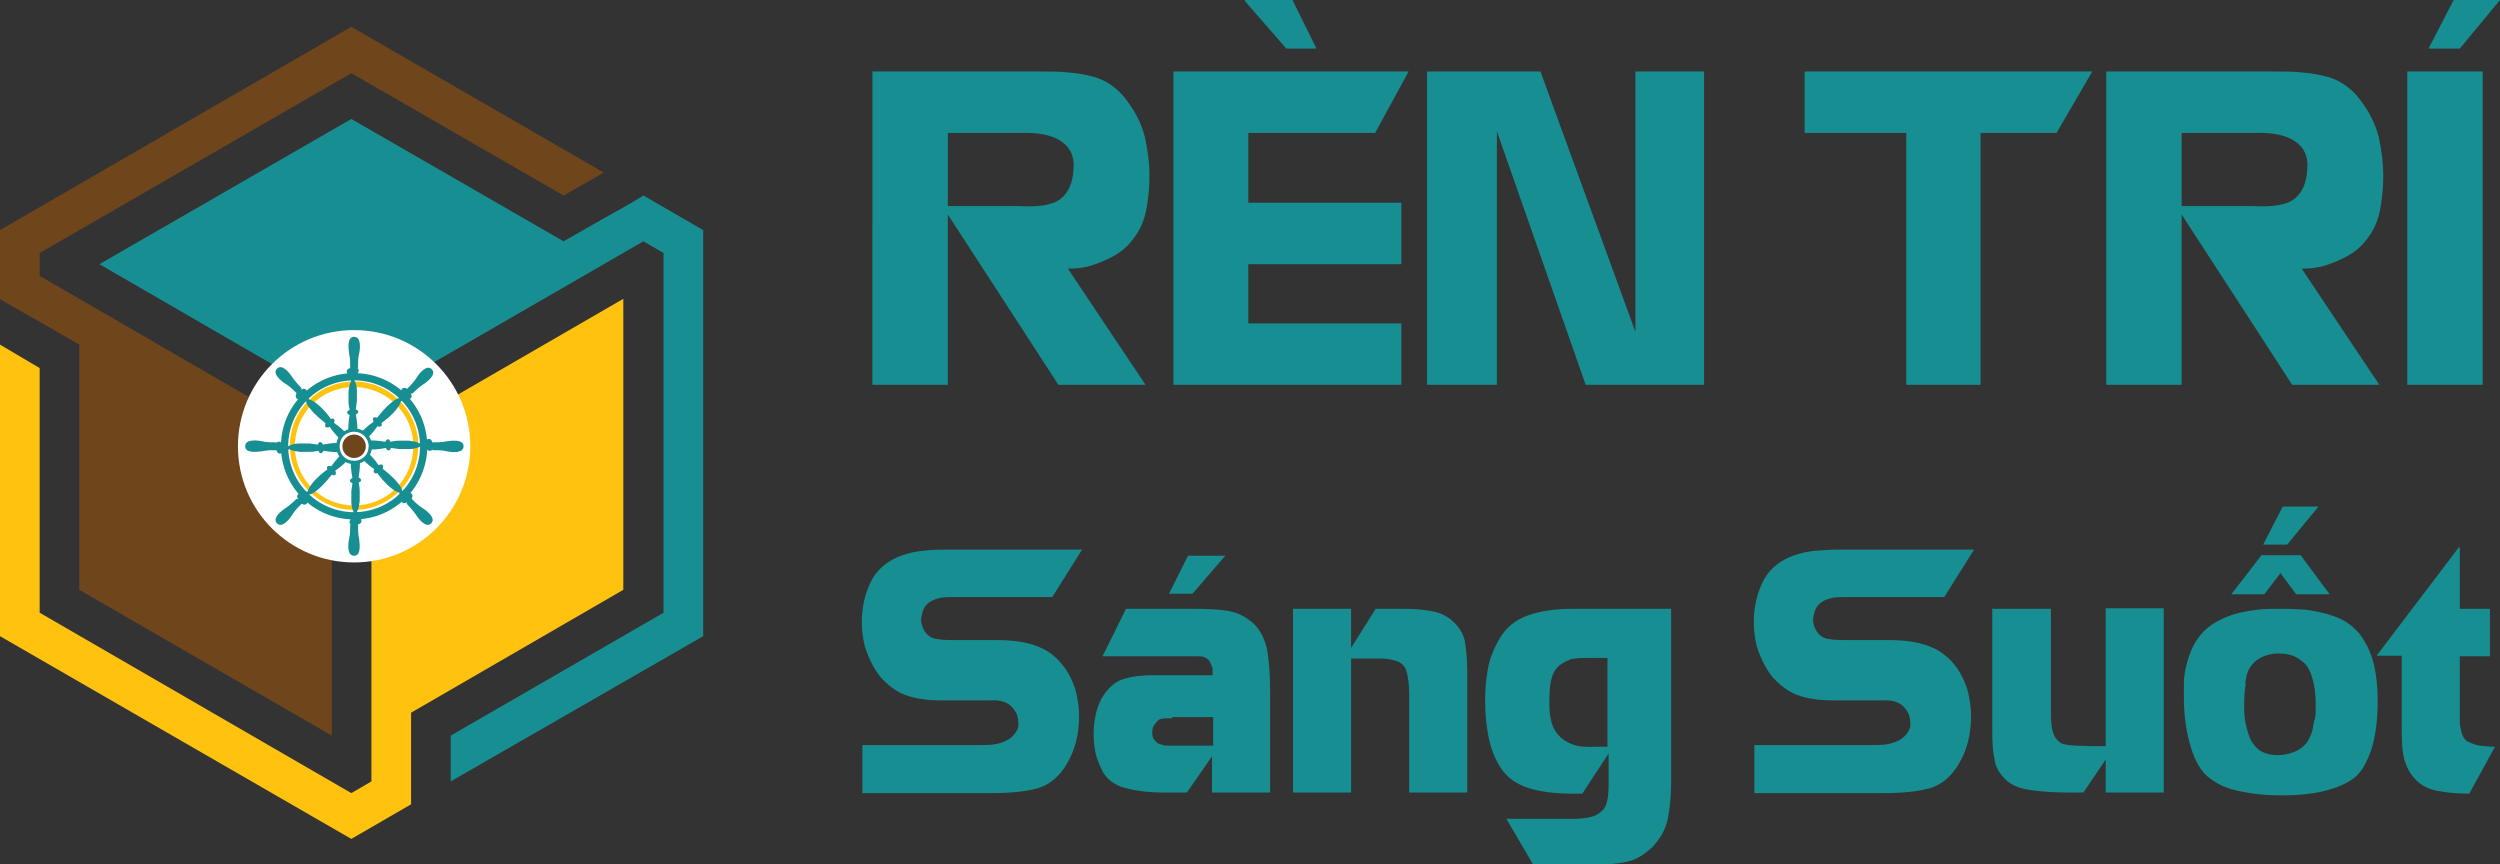 <?xml version="1.0" encoding="UTF-8"?>
<svg id="Layer_1" data-name="Layer 1" xmlns="http://www.w3.org/2000/svg" viewBox="0 0 447.6 154.7">
  <rect x="0" y="0" width="447.6" height="154.7" fill="#333333" stroke="none"/>
  <defs>
    <style>
      .cls-1, .cls-2 {
        fill: #ffc20e;
      }

      .cls-3 {
        fill: #fff;
      }

      .cls-2, .cls-4, .cls-5 {
        fill-rule: evenodd;
      }

      .cls-6, .cls-5 {
        fill: #178e91;
      }

      .cls-4, .cls-7 {
        fill: #6f461b;
      }
    </style>
  </defs>
  <g>
    <polygon class="cls-4" points="39.4 68.1 14.2 53.5 7.1 49.4 7.1 45.3 62.9 13.1 100.9 35 108.1 30.9 62.9 4.8 0 41.2 0 53.5 .9 54.1 7.1 57.6 14.2 61.7 14.2 105.6 59.4 131.7 59.4 79.6 39.4 68.1"/>
    <polygon class="cls-5" points="108.1 47.3 115.2 43.2 118.8 45.3 118.8 109.7 80.7 131.7 80.7 139.9 125.9 113.9 125.9 41.2 115.2 35 112.9 36.4 108.1 39.1 100.9 43.2 62.9 21.3 17.8 47.3 62.9 73.4 108.1 47.3"/>
    <polygon class="cls-2" points="111.6 105.6 73.6 127.6 73.6 135.8 73.6 141.4 73.6 144 62.9 150.2 0 113.9 0 61.7 7.1 65.9 7.1 109.7 62.9 142 66.5 139.9 66.5 131.7 66.5 101.2 66.5 79.6 111.6 53.5 111.6 105.6"/>
    <circle class="cls-3" cx="63.4" cy="79.9" r="20.8"/>
    <g>
      <circle class="cls-6" cx="63.4" cy="79.9" r="13.1"/>
      <circle class="cls-3" cx="63.4" cy="79.9" r="11.8"/>
      <path class="cls-1" d="m63.4,69.3c5.8,0,10.6,4.7,10.6,10.6s-4.7,10.6-10.6,10.6-10.6-4.7-10.6-10.6,4.7-10.6,10.6-10.6m0-1c-6.4,0-11.5,5.2-11.5,11.5s5.2,11.5,11.5,11.5,11.5-5.2,11.5-11.5-5.2-11.5-11.5-11.5h0Z"/>
      <polygon class="cls-6" points="63.1 79.7 63.3 79.9 63.4 80.3 63.6 80 63.8 79.7 63.5 79.7 63.1 79.7"/>
      <path class="cls-6" d="m62.9,79.5c0,.1,0,.2,0,.2h.1v-.2c-.1,0-.1,0-.2,0Z"/>
      <path class="cls-6" d="m63.4,80.5c0,0,.1-.1.1-.1h0c0-.1-.1,0-.1,0,0,0,0,0,0,0Z"/>
      <path class="cls-6" d="m63.8,79.7h.2s0,0,0-.1c-.1,0-.2,0-.2,0h0Z"/>
      <path class="cls-6" d="m62.7,93.9c0,1,0,1.8-.2,2.6-.2.9-.4,3,.9,3s1-2.1.9-3c-.2-.9-.2-1.6-.2-2.6.8-.2.6-.8.6-.8,0,0-.4-.8-.8-1.5.3-.4.4-1.2.5-1.9,0-.6,0-1.3,0-1.8,0-.8-.2-1.4-.2-1.5.9-.3.2-.9,0-.9.5-2.7.1-4.5,0-5,0,0-.1,0-.1,0v-.2h-.5s-.3,0-.3,0v.2c0,0-.1,0-.2,0-.1.5-.6,2.2,0,5.1-.2,0-.9.6,0,.9,0,.1-.1.7-.2,1.5,0,.6,0,1.2,0,1.8,0,.8.2,1.5.5,2-.4.6-.8,1.5-.8,1.5,0,0-.2.6.6.8Z"/>
      <g>
        <path class="cls-6" d="m64.1,65.9c0-1,0-1.8.2-2.6.2-.9.4-3-.9-3s-1,2.1-.9,3c.2.9.2,1.6.2,2.6-.8.2-.6.8-.6.8,0,0,.4.8.8,1.5-.3.4-.4,1.2-.5,1.9,0,.6,0,1.3,0,1.8,0,.8.2,1.4.2,1.5-.9.3-.2.9,0,.9-.5,2.7-.1,4.5,0,5,0,0,.1,0,.1,0v.2h.8v-.2c0,0,.1,0,.2,0,.1-.5.6-2.2,0-5.1.2,0,.9-.6,0-.9,0-.1.1-.7.2-1.5,0-.6,0-1.2,0-1.8,0-.8-.2-1.5-.5-2,.4-.6.8-1.5.8-1.5,0,0,.2-.6-.6-.8Z"/>
        <path class="cls-6" d="m54,69.5c-.7-.7-1.2-1.3-1.7-2-.5-.8-1.8-2.4-2.7-1.5-.9.9.7,2.2,1.5,2.7.8.5,1.3,1,2,1.7-.4.7.1,1,.1,1,0,0,.9.3,1.6.4,0,.5.5,1.1,1,1.7.4.5.9.9,1.3,1.3.6.5,1.1.9,1.2,1-.4.9.5.8.7.6,1.6,2.3,3.1,3.2,3.6,3.5,0,0,0,0,0,0h.2c0,0,.3-.2.3-.2l.2-.2v-.2c0,0,0,0,0,0-.2-.4-1.2-2-3.5-3.6.1-.1.3-1-.6-.7,0-.1-.4-.6-.9-1.2-.4-.4-.8-.9-1.3-1.3-.6-.5-1.2-.9-1.7-1-.1-.7-.4-1.6-.4-1.6,0,0-.3-.6-1-.1Z"/>
        <path class="cls-6" d="m49.5,79.2c-1,0-1.8,0-2.6-.2-.9-.2-3-.4-3,.9,0,1.3,2.1,1,3,.9.9-.2,1.6-.2,2.6-.2.2.8.8.6.8.6,0,0,.8-.4,1.5-.8.4.3,1.2.4,1.9.5.6,0,1.3,0,1.8,0,.8,0,1.4-.2,1.5-.2.3.9.9.2.9,0,2.7.5,4.5.1,5,0,0,0,0-.1,0-.1h.2v-.8s-.2,0-.2,0c0,0,0,0,0-.2-.5-.1-2.2-.6-5.1,0,0-.2-.6-.9-.9,0-.1,0-.7-.1-1.5-.2-.6,0-1.2,0-1.8,0-.8,0-1.5.2-2,.5-.6-.4-1.5-.8-1.5-.8,0,0-.6-.2-.8.6Z"/>
        <path class="cls-6" d="m53.1,89.3c-.7.7-1.3,1.2-2,1.7-.8.5-2.4,1.8-1.5,2.7.9.9,2.2-.7,2.7-1.5.5-.8,1-1.3,1.7-2,.7.4,1-.1,1-.1,0,0,.3-.9.4-1.6.5,0,1.1-.5,1.7-1,.5-.4.9-.9,1.3-1.3.5-.6.9-1.1,1-1.2.9.4.8-.5.6-.7,2.3-1.6,3.2-3.1,3.5-3.6,0,0,0,0,0,0v-.2c0,0-.2-.3-.2-.3l-.2-.2h-.2c0,0,0,0,0,0-.4.2-2,1.2-3.6,3.5-.1-.1-1-.3-.7.6-.1,0-.6.4-1.2.9-.4.4-.9.8-1.3,1.3-.5.6-.9,1.2-1,1.7-.7.1-1.6.4-1.6.4,0,0-.6.3-.1,1Z"/>
        <path class="cls-6" d="m72.8,90.2c.7.7,1.2,1.3,1.7,2,.5.8,1.8,2.4,2.7,1.5.9-.9-.7-2.2-1.5-2.7-.8-.5-1.3-1-2-1.7.4-.7-.1-1-.1-1,0,0-.9-.3-1.6-.4,0-.5-.5-1.1-1-1.7-.4-.5-.9-.9-1.3-1.3-.6-.5-1.1-.9-1.2-1,.4-.9-.5-.8-.7-.6-1.6-2.3-3.1-3.2-3.6-3.5,0,0,0,0,0,0h-.2c0,0-.3.2-.3.2l-.2.2v.2c0,0,0,0,0,0,.2.4,1.2,2,3.5,3.6-.1.1-.3,1,.6.7,0,.1.4.6.9,1.2.4.4.8.9,1.3,1.3.6.5,1.2.9,1.7,1,.1.7.4,1.6.4,1.6,0,0,.3.6,1,.1Z"/>
        <path class="cls-6" d="m77.4,80.6c1,0,1.8,0,2.6.2.9.2,3,.4,3-.9s-2.1-1-3-.9c-.9.2-1.6.2-2.6.2-.2-.8-.8-.6-.8-.6,0,0-.8.4-1.5.8-.4-.3-1.2-.4-1.9-.5-.6,0-1.3,0-1.8,0-.8,0-1.4.2-1.5.2-.3-.9-.9-.2-.9,0-2.7-.5-4.5-.1-5,0,0,0,0,.1,0,.1h-.2v.5s0,.3,0,.3h.2c0,0,0,.1,0,.2.5.1,2.2.6,5.1,0,0,.2.6.9.9,0,.1,0,.7.1,1.5.2.6,0,1.2,0,1.8,0,.8,0,1.5-.2,2-.5.6.4,1.5.8,1.5.8,0,0,.6.2.8-.6Z"/>
        <path class="cls-6" d="m73.8,70.5c.7-.7,1.3-1.2,2-1.7.8-.5,2.4-1.8,1.5-2.7s-2.2.7-2.7,1.5c-.5.8-1,1.3-1.7,2-.7-.4-1,.1-1,.1,0,0-.3.9-.4,1.6-.5,0-1.1.5-1.7,1-.5.4-.9.9-1.3,1.3-.5.6-.9,1.1-1,1.2-.9-.4-.8.5-.6.7-2.3,1.6-3.2,3.1-3.5,3.6,0,0,0,0,0,0v.2c0,0,.2.3.2.3l.2.2h.2c0,0,0,0,0,0,.4-.2,2-1.2,3.6-3.5.1.1,1,.3.7-.6.1,0,.6-.4,1.2-.9.4-.4.9-.8,1.3-1.3.5-.6.9-1.2,1-1.7.7-.1,1.6-.4,1.6-.4,0,0,.6-.3.1-1Z"/>
      </g>
      <g>
        <path class="cls-3" d="m63.4,82.7c-1.6,0-2.9-1.3-2.9-2.9s1.3-2.9,2.9-2.9,2.9,1.3,2.9,2.9-1.3,2.9-2.9,2.9Z"/>
        <path class="cls-6" d="m63.4,77.3c1.4,0,2.6,1.1,2.6,2.6s-1.1,2.6-2.6,2.6-2.6-1.1-2.6-2.6,1.1-2.6,2.6-2.6m0-.6c-1.8,0-3.2,1.4-3.2,3.2s1.4,3.2,3.2,3.2,3.2-1.4,3.2-3.2-1.4-3.2-3.2-3.2h0Z"/>
      </g>
      <circle class="cls-7" cx="63.4" cy="79.9" r="2.1"/>
      <circle class="cls-7" cx="63.4" cy="79.9" r=".7"/>
    </g>
  </g>
  <g>
    <path class="cls-6" d="m156.2,12.8h30.1c1.9,0,3.7,0,5.2.2,1.5.1,2.9.4,4.1.7,1.2.3,2.3.8,3.3,1.5,1,.7,1.9,1.5,2.7,2.6,1.7,2.2,2.8,4.4,3.4,6.8.5,2.3.8,4.6.8,6.8s-.2,4.3-.6,6.3c-.4,2-1.2,3.7-2.4,5.2-1.1,1.5-2.6,2.6-4.3,3.4-1.7.8-3.1,1.3-4.1,1.5-1,.2-2.1.3-3.2.3l13.9,20.8h-15.6l-19.8-30.5v30.5h-13.5V12.8Zm13.5,24.1h12.8c3.5.2,6-.2,7.4-1.3,1.4-1.1,2.2-2.9,2.3-5.4.2-2.2-.6-3.8-2.2-4.9-1.6-1.1-4-1.6-7.2-1.5h-13.1v13.1Z"/>
    <path class="cls-6" d="m210.1,12.8h42.1l-6,11h-22.7v12.5h27.4v11h-27.4v10.6h27.4v11h-40.8V12.8Zm12.8-12.8h8.5l4.3,8.7h-5.4L222.9.2v-.2Z"/>
    <path class="cls-6" d="m275.8,12.8l17,46.6V12.8h12.3v56.1h-21.2l-15.9-45.4v45.4h-12.5V12.8h20.3Z"/>
    <path class="cls-6" d="m323.1,12.8h51.5l-6.4,11h-13.6v45.1h-13.3V23.8h-18.2v-11Z"/>
    <path class="cls-6" d="m377.1,12.8h30.1c1.9,0,3.7,0,5.2.2,1.5.1,2.9.4,4.1.7,1.2.3,2.3.8,3.3,1.5,1,.7,1.9,1.5,2.7,2.6,1.7,2.2,2.8,4.4,3.4,6.8.5,2.3.8,4.6.8,6.8s-.2,4.3-.6,6.3c-.4,2-1.2,3.7-2.4,5.2-1.1,1.5-2.6,2.6-4.3,3.4-1.7.8-3.1,1.3-4.1,1.5s-2.1.3-3.2.3l13.9,20.8h-15.6l-19.8-30.5v30.5h-13.5V12.8Zm13.5,24.1h12.8c3.5.2,6-.2,7.4-1.3,1.4-1.1,2.2-2.9,2.3-5.4.2-2.2-.6-3.8-2.2-4.9-1.6-1.1-4-1.6-7.2-1.5h-13.1v13.1Z"/>
    <path class="cls-6" d="m444.5,12.8v56.1h-13.5V12.8h13.5Zm-5.2-12.8h8.3l-7.2,8.7h-5.6l4.5-8.7Z"/>
    <path class="cls-6" d="m193.8,98.3l-5.4,8.6h-17.5c-1.1,0-2.1,0-2.8.2-.8.2-1.4.5-1.8.8-.5.4-.8.8-1,1.3-.2.5-.3,1.1-.4,1.7,0,.7.2,1.4.7,2.2.5.7,1.2,1.2,2.1,1.3,1,.2,2.2.2,3.9.2h7c3.3,0,5.9.5,7.8,1.4,1,.4,1.9,1.1,2.7,1.8.8.8,1.6,1.7,2.2,2.8.6,1.1,1.1,2.2,1.4,3.5s.5,2.7.5,4.1c0,3.2-.7,6-2.1,8.4-1.3,2.3-3,3.8-5.2,4.5-2.1.6-4.9.9-8.4.9h-23.1v-8.6h20.8c1.2,0,2.3,0,3.2-.2.9-.2,1.7-.5,2.3-.9.6-.4,1-.9,1.3-1.4.3-.5.4-1.1.3-1.7,0-1.1-.5-2-1.3-2.8-.9-.8-2.1-1.1-3.7-1h-8.7c-3,0-5.4-.4-7.3-1.3-1-.5-2-1.2-2.8-2-.9-.8-1.6-1.8-2.2-2.9-.6-1.1-1.1-2.3-1.5-3.6-.3-1.3-.5-2.7-.5-4.2,0-2.8.6-5.3,1.8-7.6.6-1.1,1.4-2,2.3-2.7.9-.7,2-1.3,3.2-1.7,1.2-.4,2.4-.7,3.8-.8,1.4-.2,2.8-.2,4.2-.2h24.2Z"/>
    <path class="cls-6" d="m201.7,109h12.3c2.3,0,4.3.1,6,.4,1.7.3,3.2,1.1,4.5,2.3,1.2,1.2,2,2.8,2.4,4.8.3,1.9.5,4.3.5,6.9v18.5h-10.4v-6.5l-4.5,6.5h-4c-2.8,0-5.1-.3-7-.8-1.9-.5-3.2-1.5-4-2.8-.7-1.4-1.2-2.6-1.4-3.7-.2-1.1-.3-2.1-.3-3.1,0-2.5.5-4.7,1.4-6.4,1-1.7,2.2-2.9,3.6-3.4s3.2-.8,5.4-.8h10.9v-1.3c-.2-.4-.3-.8-.5-1.1-.1-.3-.4-.5-.7-.7-.3-.2-.7-.3-1.3-.3s-1.3,0-2.3,0h-14.9l4.2-8.5Zm8.2,19.6c-.8,0-1.5,0-1.9.1-.5,0-.9.5-1.4,1.2-.2.3-.3.7-.3,1.2s0,.5.1.8c0,.3.2.5.5.8.2.3.6.5,1,.6.4.2,1,.2,1.7.2h7.6v-5.1h-7.3Zm9.3-28.9l-5.7,6.6h-4.2l3.4-6.8h6.6v.2Z"/>
    <path class="cls-6" d="m231.5,109h10.4v7l4.4-7h5.3c1.9,0,3.6.2,5.1.5,1.5.3,2.7,1,3.7,2,1,1,1.7,2.2,1.9,3.5s.4,3.1.4,5.2v21.7h-10.4v-17.7c0-1.6-.2-2.9-.4-3.7-.2-.9-.6-1.5-1.3-1.9-.7-.4-1.7-.6-3.1-.7-1.4,0-3.2,0-5.6,0v24h-10.4v-33Z"/>
    <path class="cls-6" d="m299.2,109v31c0,2.4-.2,4.6-.6,6.6-.4,2-1.4,3.6-2.8,5.1-1.5,1.4-3,2.3-4.6,2.6-.8.2-1.7.3-2.8.4-1.1,0-2.3.1-3.7.1h-10.2l-4.8-8.2h11.9c.6,0,1.2,0,1.7-.1.5,0,.9-.1,1.4-.2.9-.2,1.6-.6,2.2-1.2.7-.6,1.1-2.1,1.1-4.4v-5.8l-4.7,7.2h-1.7c-3,0-5.7-.3-7.9-1-2.2-.7-3.9-1.9-5-3.6-1.1-1.7-1.8-3.6-2.2-5.6-.4-2-.6-4.1-.6-6.5s.2-4,.5-5.7c.3-1.7,1-3.5,2.1-5.4,1.1-1.9,2.8-3.3,5-4.1s5-1.2,8.1-1.2h17.7Zm-18.3,9.2c-1.4.5-2.3,1.3-2.8,2.4-.5,1.1-.7,2.7-.7,4.8,0,1.2,0,2.4.3,3.5.2,1.1.7,2,1.3,2.7.6.7,1.5,1.3,2.6,1.7,1.1.4,2.5.5,4.2.4h2v-15.9h-1.9c-.7,0-1.4,0-2,0-.6,0-1.2,0-1.7.1-.5,0-1,.1-1.3.3Z"/>
    <path class="cls-6" d="m353.5,98.3l-5.4,8.6h-17.5c-1.1,0-2.1,0-2.8.2-.8.2-1.4.5-1.8.8-.5.4-.8.8-1,1.3s-.3,1.1-.4,1.7c0,.7.2,1.4.7,2.2.5.7,1.2,1.2,2.1,1.3,1,.2,2.2.2,3.9.2h7c3.3,0,5.9.5,7.8,1.4,1,.4,1.9,1.1,2.7,1.8s1.6,1.7,2.2,2.8c.6,1.1,1.1,2.2,1.4,3.5s.5,2.7.5,4.1c0,3.2-.7,6-2.1,8.4-1.3,2.3-3,3.8-5.2,4.5-2.1.6-4.9.9-8.4.9h-23.1v-8.6h20.8c1.2,0,2.3,0,3.2-.2s1.7-.5,2.3-.9c.6-.4,1-.9,1.3-1.4.3-.5.4-1.1.3-1.7,0-1.1-.5-2-1.3-2.8-.9-.8-2.1-1.1-3.7-1h-8.7c-3,0-5.4-.4-7.3-1.3-1-.5-2-1.2-2.8-2-.9-.8-1.6-1.8-2.2-2.9-.6-1.1-1.1-2.3-1.5-3.6-.3-1.3-.5-2.7-.5-4.2,0-2.8.6-5.3,1.8-7.6.6-1.1,1.4-2,2.3-2.7.9-.7,2-1.3,3.2-1.7,1.2-.4,2.5-.7,3.8-.8s2.8-.2,4.2-.2h24.2Z"/>
    <path class="cls-6" d="m356.8,109h10.4v18.5c0,1.6.1,2.9.4,3.7.3.9.8,1.5,1.5,1.9.8.4,3.4.5,7.9.5v-24.7h10.4v33h-10.4v-5.9l-4,5.9h-2.3c-3.2,0-5.7-.2-7.5-.5-1.8-.3-3.2-.9-4.2-1.9s-1.7-2.1-1.9-3.5c-.3-1.4-.4-3-.4-4.8v-22.4Z"/>
    <path class="cls-6" d="m407.6,109c1.3,0,2.6,0,4,.1,1.4,0,2.8.3,4.1.6,1.3.3,2.6.7,3.7,1.3,1.2.6,2.1,1.4,3,2.4,1.2,1.6,2.1,3.4,2.6,5.5s.7,4.2.7,6.6c0,3.5-.4,6.3-1.1,8.6-.8,2.3-1.7,4-2.9,5-1.2,1-2.9,1.8-5.1,2.4-2.2.6-4.9.9-8.1.9s-5.5-.3-7.8-.8c-2.3-.5-4.1-1.4-5.6-2.7-1.4-1.3-2.4-3.3-3.1-6-.7-2.6-1-5.3-1-8.2s0-1.3,0-1.8c0-.5,0-1.2.1-2,.4-2.5,1.1-4.6,2.2-6.3.8-1.2,1.7-2.1,2.9-2.9,1.2-.7,2.4-1.3,3.7-1.7,1.3-.4,2.6-.6,4-.8s2.6-.2,3.8-.2Zm-2.7-9.6h7l5.2,7h-6l-2.8-3.8-2.9,3.8h-5.9l5.4-7Zm-2.8,23c-.2,1-.3,2.2-.3,3.6s0,2.5.3,3.7.5,2.1,1,3c.5.8,1.1,1.5,1.9,1.9s1.7.6,2.8.6c1,0,2-.2,3-.6,1.2-.5,2-1.2,2.5-2.1.5-.9.8-1.8.9-2.8.1-.5.2-.9.3-1.2,0-.3.1-.6.1-.8,0-.2,0-.5,0-.7,0-.2,0-.5,0-.9,0-1.8-.2-3.4-.6-4.7s-.9-2.3-1.7-2.9c-.7-.6-1.4-1-2.1-1.2s-1.5-.3-2.2-.3c-1.7,0-3.1.5-4.2,1.4-1.1.9-1.7,2.3-1.8,4Zm6.5-31.7h6.5l-5.6,6.8h-4.3l3.5-6.8Z"/>
    <path class="cls-6" d="m440.4,98.1v10.9h5.4v8.5h-5.4v11.9c.2,1.8.6,2.9,1.3,3.3.8.4,1.5.7,2.3.8.8.1,1.7.2,2.7.2l-4.6,8.4c-2.2,0-4.1-.2-5.7-.5s-2.9-1-3.8-1.9c-1-1-1.6-2.1-2-3.3-.4-1.2-.6-3-.6-5.6v-13.4h-4.5l14.8-19.5Z"/>
  </g>
</svg>